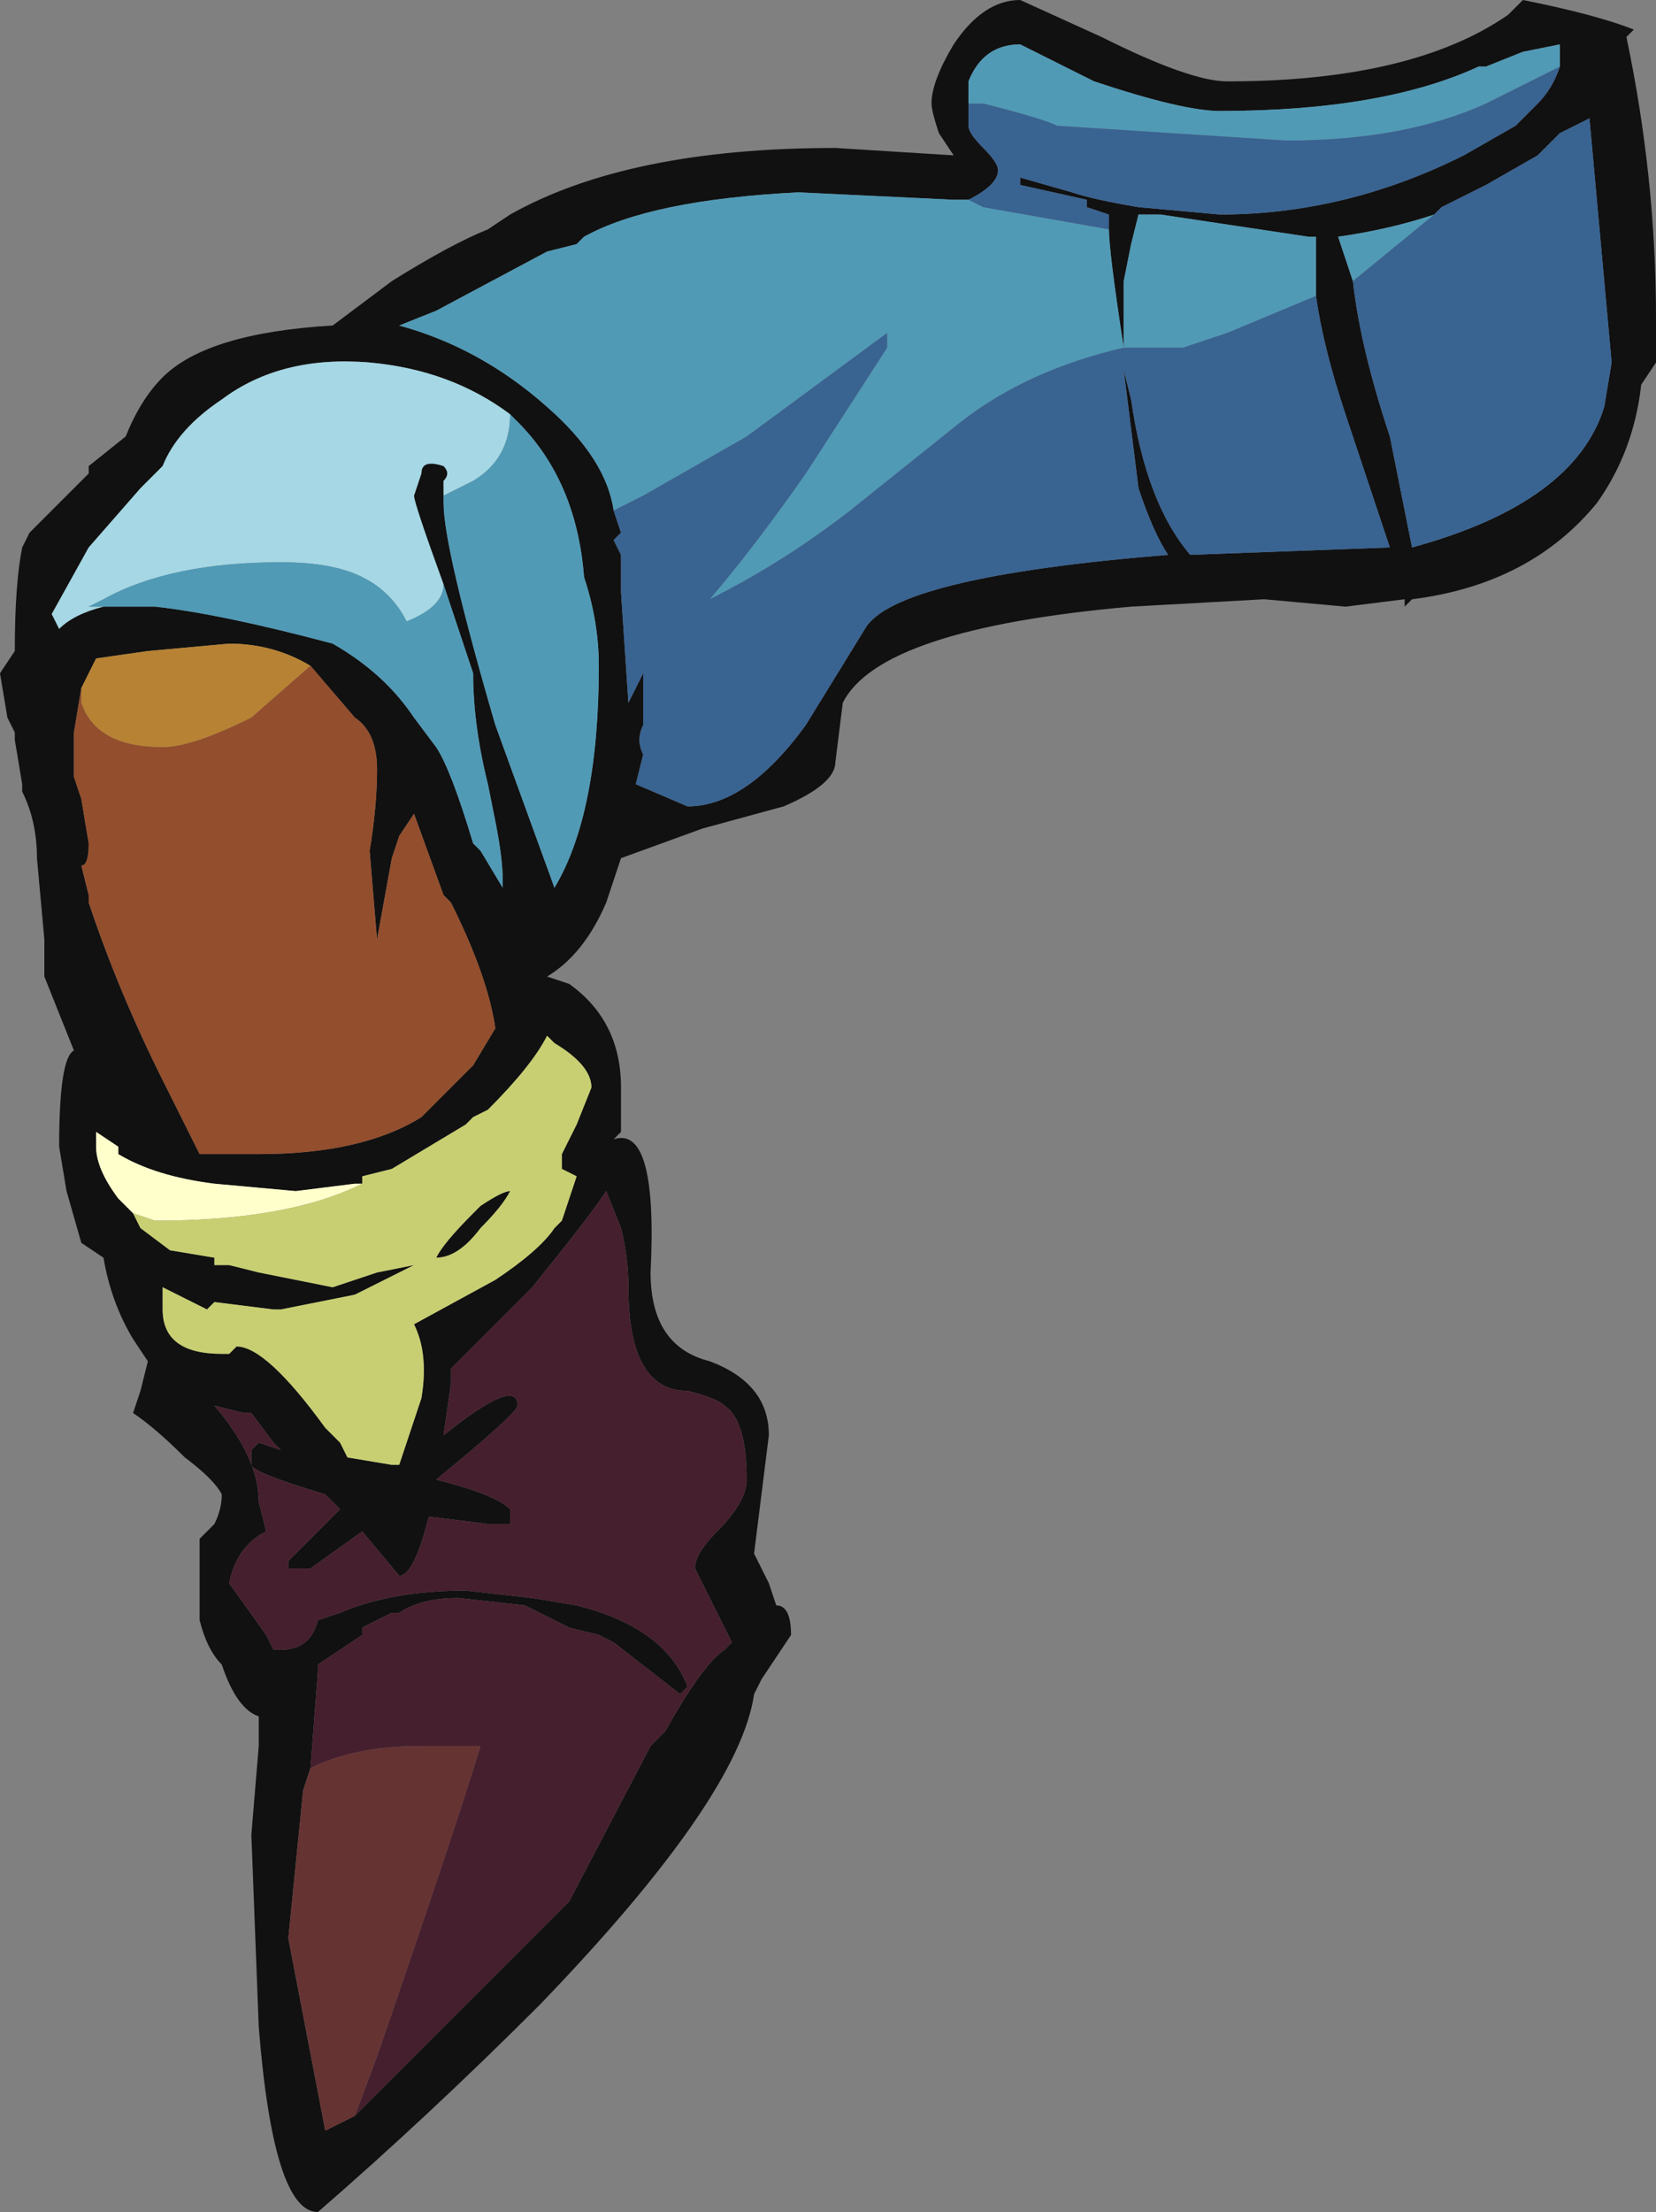 <?xml version="1.0" encoding="UTF-8" standalone="no"?>
<svg xmlns:ffdec="https://www.free-decompiler.com/flash" xmlns:xlink="http://www.w3.org/1999/xlink" ffdec:objectType="shape" height="14.95px" width="11.2px" xmlns="http://www.w3.org/2000/svg">
  <rect width="100%" height="100%" fill="#808080" stroke="none"/>
  <g transform="matrix(1.0, 0.0, 0.0, 1.0, 3.9, 6.95)">
    <path d="M5.0 -4.95 L5.0 -5.35 4.95 -5.35 3.95 -5.5 3.8 -5.5 3.75 -5.3 3.7 -5.05 Q3.7 -4.8 3.7 -4.6 L3.7 -4.45 3.75 -4.25 Q3.85 -3.55 4.15 -3.2 L5.5 -3.25 5.2 -4.15 Q5.05 -4.6 5.0 -4.95 M5.8 -5.5 Q5.5 -5.4 5.15 -5.35 L5.25 -5.05 Q5.3 -4.6 5.5 -4.0 L5.65 -3.25 Q6.75 -3.55 6.95 -4.2 L7.0 -4.5 6.85 -6.15 6.65 -6.05 6.5 -5.9 6.15 -5.7 5.85 -5.55 5.8 -5.5 M3.55 -6.7 Q4.15 -6.4 4.4 -6.4 5.65 -6.4 6.3 -6.85 L6.4 -6.95 Q6.9 -6.85 7.15 -6.75 L7.1 -6.7 Q7.3 -5.75 7.3 -4.8 L7.3 -4.5 7.2 -4.35 Q7.15 -3.9 6.9 -3.55 6.45 -3.0 5.65 -2.9 L5.6 -2.85 5.6 -2.9 5.2 -2.85 4.65 -2.9 3.75 -2.85 Q2.05 -2.7 1.8 -2.2 L1.75 -1.8 Q1.75 -1.65 1.4 -1.5 L0.85 -1.35 0.3 -1.15 0.2 -0.85 Q0.05 -0.5 -0.2 -0.35 L-0.05 -0.3 Q0.3 -0.05 0.3 0.4 L0.3 0.7 0.25 0.75 Q0.55 0.65 0.5 1.65 0.5 2.15 0.9 2.25 1.3 2.4 1.3 2.75 L1.2 3.55 1.3 3.75 1.35 3.9 Q1.45 3.9 1.45 4.1 L1.25 4.4 1.2 4.5 Q1.1 5.2 -0.25 6.6 -1.0 7.35 -1.75 8.0 -2.05 8.0 -2.15 6.75 L-2.2 5.45 -2.15 4.85 -2.15 4.65 Q-2.3 4.6 -2.4 4.3 -2.5 4.2 -2.55 4.0 L-2.55 3.45 Q-2.5 3.4 -2.45 3.35 -2.4 3.25 -2.4 3.15 -2.45 3.05 -2.65 2.9 -2.85 2.7 -3.0 2.6 L-2.95 2.45 -2.9 2.25 -3.0 2.1 Q-3.15 1.85 -3.2 1.55 L-3.35 1.45 -3.45 1.1 -3.5 0.8 Q-3.5 0.2 -3.4 0.15 L-3.6 -0.35 -3.6 -0.6 -3.65 -1.15 Q-3.65 -1.4 -3.75 -1.6 L-3.75 -1.65 -3.8 -1.95 -3.8 -2.0 -3.85 -2.1 -3.9 -2.4 -3.8 -2.55 Q-3.8 -3.0 -3.75 -3.25 L-3.7 -3.35 -3.3 -3.75 -3.3 -3.8 -3.05 -4.0 Q-2.95 -4.25 -2.8 -4.4 -2.5 -4.7 -1.65 -4.75 L-1.25 -5.05 Q-0.85 -5.3 -0.6 -5.4 L-0.45 -5.5 Q0.35 -5.95 1.75 -5.95 L2.55 -5.9 2.45 -6.05 Q2.4 -6.2 2.4 -6.25 2.4 -6.4 2.55 -6.65 2.75 -6.95 3.0 -6.95 L3.55 -6.7 M6.65 -6.5 L6.65 -6.65 6.4 -6.6 6.15 -6.5 6.1 -6.5 Q5.45 -6.2 4.35 -6.2 4.1 -6.2 3.5 -6.4 L3.0 -6.65 Q2.75 -6.65 2.65 -6.4 L2.65 -6.15 2.65 -6.1 Q2.65 -6.05 2.75 -5.95 2.85 -5.85 2.85 -5.8 2.85 -5.7 2.65 -5.6 L2.55 -5.6 1.5 -5.65 Q0.5 -5.6 0.05 -5.35 L0.0 -5.3 -0.2 -5.25 -0.95 -4.85 -1.2 -4.75 Q-0.65 -4.6 -0.2 -4.2 0.2 -3.85 0.25 -3.5 L0.3 -3.35 0.25 -3.3 0.3 -3.2 0.3 -2.95 0.35 -2.2 0.45 -2.4 0.45 -2.05 Q0.4 -1.95 0.45 -1.85 L0.4 -1.65 0.75 -1.5 Q1.15 -1.5 1.55 -2.05 L1.95 -2.7 Q2.15 -3.05 4.0 -3.2 3.9 -3.35 3.8 -3.65 L3.7 -4.45 3.7 -4.6 Q3.6 -5.25 3.6 -5.4 L3.6 -5.5 3.45 -5.55 3.45 -5.6 3.0 -5.7 3.0 -5.75 3.35 -5.65 Q3.5 -5.6 3.8 -5.55 L4.35 -5.5 Q5.2 -5.5 6.0 -5.9 L6.35 -6.1 6.5 -6.25 Q6.6 -6.35 6.65 -6.5 M-0.9 -3.6 L-0.9 -3.55 Q-0.9 -3.25 -0.55 -2.05 L-0.15 -0.95 Q0.15 -1.45 0.15 -2.45 0.15 -2.75 0.05 -3.05 0.0 -3.7 -0.4 -4.1 L-0.45 -4.15 Q-0.85 -4.45 -1.4 -4.5 -2.0 -4.55 -2.4 -4.25 -2.7 -4.05 -2.8 -3.8 L-2.95 -3.65 -3.3 -3.25 -3.55 -2.8 -3.5 -2.7 Q-3.4 -2.8 -3.2 -2.85 L-2.85 -2.85 Q-2.4 -2.8 -1.65 -2.6 -1.3 -2.4 -1.1 -2.1 L-0.95 -1.9 Q-0.85 -1.75 -0.7 -1.25 L-0.65 -1.2 -0.5 -0.95 -0.5 -1.0 Q-0.5 -1.15 -0.55 -1.4 L-0.6 -1.65 Q-0.7 -2.05 -0.7 -2.4 L-0.9 -3.0 Q-1.1 -3.55 -1.1 -3.6 L-1.05 -3.75 Q-1.05 -3.85 -0.9 -3.8 -0.85 -3.75 -0.9 -3.7 L-0.9 -3.6 M-1.5 7.35 L-0.05 5.9 0.5 4.85 0.6 4.75 Q0.85 4.3 1.0 4.2 L1.05 4.15 0.8 3.65 Q0.8 3.55 0.95 3.4 1.15 3.2 1.15 3.05 1.15 2.65 1.0 2.55 0.95 2.5 0.75 2.45 0.35 2.45 0.35 1.75 0.35 1.55 0.3 1.35 L0.2 1.1 Q0.1 1.25 -0.1 1.5 L-0.3 1.75 -0.85 2.3 -0.85 2.4 -0.9 2.75 Q-0.4 2.35 -0.4 2.55 -0.4 2.6 -0.95 3.05 -0.55 3.15 -0.45 3.25 L-0.45 3.35 -0.6 3.35 -1.0 3.3 Q-1.1 3.7 -1.2 3.7 L-1.45 3.4 -1.8 3.65 -1.95 3.65 -1.95 3.6 -1.6 3.25 -1.7 3.15 Q-2.2 3.0 -2.2 2.95 L-2.2 2.85 -2.15 2.8 -2.0 2.85 -2.05 2.8 -2.2 2.6 -2.25 2.6 -2.45 2.55 Q-2.15 2.9 -2.15 3.2 L-2.1 3.4 Q-2.3 3.5 -2.35 3.75 L-2.1 4.1 -2.05 4.2 -2.0 4.2 Q-1.8 4.2 -1.75 4.0 L-1.6 3.95 Q-1.25 3.8 -0.75 3.8 L-0.3 3.85 0.0 3.9 Q0.6 4.05 0.75 4.45 L0.7 4.5 0.25 4.15 0.15 4.1 -0.05 4.05 -0.35 3.9 -0.8 3.85 Q-1.05 3.85 -1.2 3.95 L-1.25 3.95 -1.45 4.05 -1.45 4.1 -1.75 4.3 -1.75 4.35 -1.8 5.0 -1.85 5.15 -1.95 6.15 -1.7 7.45 -1.5 7.35 M-3.35 -2.3 L-3.4 -2.0 -3.4 -1.7 -3.35 -1.55 -3.3 -1.25 Q-3.3 -1.1 -3.35 -1.1 L-3.3 -0.9 -3.3 -0.85 Q-3.1 -0.25 -2.8 0.35 L-2.55 0.85 -2.15 0.85 Q-1.45 0.85 -1.05 0.6 L-0.7 0.25 -0.55 0.0 Q-0.6 -0.35 -0.85 -0.85 L-0.9 -0.9 -1.1 -1.45 -1.2 -1.3 -1.25 -1.15 -1.35 -0.6 -1.4 -1.2 Q-1.35 -1.5 -1.35 -1.75 -1.35 -2.0 -1.5 -2.1 L-1.8 -2.45 Q-2.05 -2.6 -2.35 -2.6 L-2.9 -2.55 -3.25 -2.5 -3.35 -2.3 M-3.0 1.25 L-2.95 1.35 -2.75 1.5 -2.45 1.55 -2.45 1.6 -2.35 1.6 -2.15 1.65 -1.65 1.75 -1.35 1.65 -1.1 1.6 -1.5 1.8 -2.0 1.9 -2.05 1.9 -2.45 1.85 -2.5 1.9 -2.8 1.75 -2.8 1.9 Q-2.8 2.2 -2.4 2.2 L-2.35 2.2 -2.3 2.15 Q-2.1 2.15 -1.7 2.7 L-1.6 2.8 -1.55 2.9 -1.25 2.95 -1.2 2.95 -1.05 2.5 Q-1.0 2.2 -1.1 2.0 L-0.55 1.7 Q-0.25 1.5 -0.15 1.35 L-0.1 1.3 0.0 1.0 -0.1 0.95 -0.1 0.85 0.0 0.65 0.1 0.4 Q0.1 0.25 -0.15 0.1 L-0.2 0.05 Q-0.3 0.25 -0.6 0.55 L-0.7 0.6 -0.75 0.65 -1.25 0.95 -1.45 1.0 -1.45 1.05 -1.5 1.05 -1.9 1.1 -2.45 1.05 Q-2.85 1.0 -3.1 0.85 L-3.1 0.8 -3.25 0.7 -3.25 0.8 Q-3.25 0.95 -3.1 1.15 L-3.0 1.25 M-0.65 1.2 Q-0.5 1.1 -0.45 1.1 -0.5 1.2 -0.65 1.35 -0.8 1.55 -0.95 1.55 -0.9 1.45 -0.7 1.25 L-0.65 1.2" fill="#111111" fill-rule="evenodd" stroke="none"/>
    <path d="M-1.8 -2.45 L-2.2 -2.1 Q-2.6 -1.9 -2.8 -1.9 -3.25 -1.9 -3.35 -2.2 L-3.35 -2.3 -3.25 -2.5 -2.9 -2.55 -2.35 -2.6 Q-2.05 -2.6 -1.8 -2.45" fill="#b78233" fill-rule="evenodd" stroke="none"/>
    <path d="M-0.45 -4.15 Q-0.45 -3.85 -0.7 -3.7 L-0.9 -3.6 -0.9 -3.7 Q-0.85 -3.75 -0.9 -3.8 -1.05 -3.85 -1.05 -3.75 L-1.1 -3.6 Q-1.1 -3.55 -0.9 -3.0 -0.9 -2.85 -1.15 -2.75 -1.25 -2.95 -1.45 -3.05 -1.65 -3.15 -2.0 -3.15 -2.75 -3.15 -3.2 -2.9 L-3.3 -2.85 -3.2 -2.85 Q-3.4 -2.8 -3.5 -2.7 L-3.55 -2.8 -3.3 -3.25 -2.95 -3.65 -2.8 -3.8 Q-2.7 -4.05 -2.4 -4.25 -2.0 -4.55 -1.4 -4.5 -0.85 -4.45 -0.45 -4.15" fill="#a5d7e4" fill-rule="evenodd" stroke="none"/>
    <path d="M-3.35 -2.3 L-3.35 -2.2 Q-3.25 -1.9 -2.8 -1.9 -2.6 -1.9 -2.2 -2.1 L-1.8 -2.45 -1.5 -2.1 Q-1.35 -2.0 -1.35 -1.75 -1.35 -1.5 -1.4 -1.2 L-1.35 -0.6 -1.25 -1.15 -1.2 -1.3 -1.1 -1.45 -0.9 -0.9 -0.85 -0.85 Q-0.6 -0.35 -0.55 0.0 L-0.7 0.25 -1.05 0.6 Q-1.45 0.85 -2.15 0.85 L-2.55 0.85 -2.8 0.35 Q-3.1 -0.25 -3.3 -0.85 L-3.3 -0.9 -3.35 -1.1 Q-3.3 -1.1 -3.3 -1.25 L-3.35 -1.55 -3.4 -1.7 -3.4 -2.0 -3.35 -2.3" fill="#934e2d" fill-rule="evenodd" stroke="none"/>
    <path d="M-1.45 1.05 Q-1.95 1.3 -2.85 1.3 L-3.0 1.25 -3.1 1.15 Q-3.25 0.95 -3.25 0.8 L-3.25 0.7 -3.1 0.8 -3.1 0.85 Q-2.85 1.0 -2.45 1.05 L-1.9 1.1 -1.5 1.05 -1.45 1.05" fill="#ffffcc" fill-rule="evenodd" stroke="none"/>
    <path d="M-1.8 5.0 Q-1.5 4.85 -1.05 4.85 L-0.65 4.85 Q-0.8 5.35 -1.35 6.95 L-1.5 7.35 -1.7 7.45 -1.95 6.15 -1.85 5.15 -1.8 5.0" fill="#663333" fill-rule="evenodd" stroke="none"/>
    <path d="M-1.45 1.05 L-1.45 1.0 -1.25 0.95 -0.75 0.65 -0.7 0.6 -0.6 0.55 Q-0.3 0.25 -0.2 0.05 L-0.15 0.1 Q0.1 0.25 0.1 0.4 L0.0 0.65 -0.1 0.85 -0.1 0.95 0.0 1.0 -0.1 1.3 -0.15 1.35 Q-0.25 1.5 -0.55 1.7 L-1.1 2.0 Q-1.0 2.2 -1.05 2.5 L-1.2 2.95 -1.25 2.95 -1.55 2.9 -1.6 2.8 -1.7 2.7 Q-2.1 2.15 -2.3 2.15 L-2.35 2.2 -2.4 2.2 Q-2.8 2.2 -2.8 1.9 L-2.8 1.75 -2.5 1.9 -2.45 1.85 -2.05 1.9 -2.0 1.9 -1.5 1.8 -1.1 1.6 -1.35 1.65 -1.65 1.75 -2.15 1.65 -2.35 1.6 -2.45 1.6 -2.45 1.55 -2.75 1.5 -2.95 1.35 -3.0 1.25 -2.85 1.3 Q-1.95 1.3 -1.45 1.05 M-0.65 1.2 L-0.7 1.25 Q-0.9 1.45 -0.95 1.55 -0.8 1.55 -0.65 1.35 -0.5 1.2 -0.45 1.1 -0.5 1.1 -0.65 1.2" fill="#c8cf72" fill-rule="evenodd" stroke="none"/>
    <path d="M-1.8 5.0 L-1.75 4.35 -1.75 4.3 -1.45 4.1 -1.45 4.05 -1.25 3.95 -1.2 3.95 Q-1.05 3.85 -0.8 3.85 L-0.35 3.9 -0.05 4.05 0.15 4.1 0.25 4.15 0.7 4.5 0.75 4.45 Q0.6 4.05 0.0 3.9 L-0.3 3.85 -0.75 3.8 Q-1.25 3.8 -1.6 3.95 L-1.75 4.0 Q-1.8 4.2 -2.0 4.2 L-2.05 4.2 -2.1 4.1 -2.35 3.75 Q-2.3 3.5 -2.1 3.4 L-2.15 3.2 Q-2.15 2.9 -2.45 2.55 L-2.25 2.6 -2.2 2.6 -2.05 2.8 -2.0 2.85 -2.15 2.8 -2.2 2.85 -2.2 2.95 Q-2.2 3.0 -1.7 3.15 L-1.6 3.25 -1.95 3.6 -1.95 3.65 -1.8 3.65 -1.45 3.4 -1.2 3.7 Q-1.1 3.7 -1.0 3.3 L-0.6 3.35 -0.45 3.35 -0.45 3.25 Q-0.55 3.15 -0.95 3.05 -0.4 2.6 -0.4 2.55 -0.4 2.35 -0.9 2.75 L-0.85 2.4 -0.85 2.3 -0.3 1.75 -0.1 1.5 Q0.1 1.25 0.2 1.1 L0.3 1.35 Q0.35 1.55 0.35 1.75 0.35 2.45 0.75 2.45 0.95 2.5 1.0 2.55 1.15 2.65 1.15 3.05 1.15 3.2 0.95 3.4 0.8 3.55 0.8 3.65 L1.05 4.15 1.0 4.2 Q0.85 4.3 0.6 4.75 L0.5 4.85 -0.05 5.9 -1.5 7.35 -1.35 6.95 Q-0.8 5.35 -0.65 4.85 L-1.05 4.85 Q-1.5 4.85 -1.8 5.0" fill="#451f2d" fill-rule="evenodd" stroke="none"/>
    <path d="M3.7 -4.6 Q3.7 -4.8 3.7 -5.05 L3.75 -5.3 3.8 -5.5 3.95 -5.5 4.95 -5.35 5.0 -5.35 5.0 -4.95 4.4 -4.7 4.1 -4.6 3.7 -4.6 Q3.05 -4.45 2.6 -4.1 L1.85 -3.5 Q1.4 -3.15 0.9 -2.9 1.2 -3.25 1.55 -3.75 L2.1 -4.6 2.1 -4.7 1.15 -4.0 0.45 -3.6 0.25 -3.5 Q0.2 -3.85 -0.2 -4.2 -0.65 -4.6 -1.2 -4.75 L-0.95 -4.85 -0.2 -5.25 0.0 -5.3 0.05 -5.35 Q0.5 -5.6 1.5 -5.65 L2.55 -5.6 2.65 -5.6 2.75 -5.55 3.6 -5.4 Q3.6 -5.25 3.7 -4.6 M5.25 -5.05 L5.15 -5.35 Q5.5 -5.4 5.8 -5.5 L5.25 -5.05 M2.65 -6.15 L2.65 -6.4 Q2.75 -6.65 3.0 -6.65 L3.5 -6.4 Q4.1 -6.2 4.35 -6.2 5.45 -6.2 6.1 -6.5 L6.15 -6.5 6.4 -6.6 6.65 -6.65 6.65 -6.5 6.15 -6.25 Q5.6 -6.0 4.8 -6.0 L3.25 -6.1 Q3.15 -6.15 2.75 -6.25 L2.65 -6.25 2.65 -6.15 M-0.45 -4.15 L-0.4 -4.1 Q0.0 -3.7 0.05 -3.05 0.15 -2.75 0.15 -2.45 0.15 -1.45 -0.15 -0.95 L-0.55 -2.05 Q-0.9 -3.25 -0.9 -3.55 L-0.9 -3.6 -0.7 -3.7 Q-0.45 -3.85 -0.45 -4.15 M-0.9 -3.0 L-0.7 -2.4 Q-0.7 -2.05 -0.6 -1.65 L-0.55 -1.4 Q-0.5 -1.15 -0.5 -1.0 L-0.5 -0.95 -0.65 -1.2 -0.7 -1.25 Q-0.85 -1.75 -0.95 -1.9 L-1.1 -2.1 Q-1.3 -2.4 -1.65 -2.6 -2.4 -2.8 -2.85 -2.85 L-3.2 -2.85 -3.3 -2.85 -3.2 -2.9 Q-2.75 -3.15 -2.0 -3.15 -1.65 -3.15 -1.45 -3.05 -1.25 -2.95 -1.15 -2.75 -0.9 -2.85 -0.9 -3.0" fill="#509ab6" fill-rule="evenodd" stroke="none"/>
    <path d="M3.7 -4.6 L4.1 -4.6 4.4 -4.7 5.0 -4.95 Q5.05 -4.6 5.2 -4.15 L5.5 -3.25 4.15 -3.2 Q3.85 -3.55 3.75 -4.25 L3.7 -4.45 3.7 -4.6 3.7 -4.45 3.8 -3.65 Q3.9 -3.35 4.0 -3.2 2.15 -3.05 1.95 -2.7 L1.55 -2.05 Q1.15 -1.5 0.75 -1.5 L0.4 -1.65 0.45 -1.85 Q0.4 -1.95 0.45 -2.05 L0.45 -2.4 0.35 -2.2 0.3 -2.95 0.3 -3.2 0.25 -3.3 0.3 -3.35 0.25 -3.5 0.45 -3.6 1.15 -4.0 2.1 -4.7 2.1 -4.6 1.55 -3.75 Q1.2 -3.25 0.9 -2.9 1.4 -3.15 1.85 -3.5 L2.6 -4.1 Q3.05 -4.45 3.7 -4.6 M5.8 -5.5 L5.85 -5.55 6.15 -5.7 6.5 -5.9 6.65 -6.05 6.85 -6.15 7.0 -4.5 6.95 -4.2 Q6.75 -3.55 5.65 -3.25 L5.5 -4.0 Q5.3 -4.6 5.25 -5.05 L5.8 -5.5 M2.65 -6.15 L2.65 -6.25 2.75 -6.25 Q3.15 -6.15 3.25 -6.1 L4.8 -6.0 Q5.6 -6.0 6.15 -6.25 L6.65 -6.5 Q6.6 -6.35 6.5 -6.25 L6.35 -6.1 6.0 -5.9 Q5.2 -5.5 4.35 -5.5 L3.8 -5.55 Q3.5 -5.6 3.35 -5.65 L3.0 -5.75 3.0 -5.7 3.45 -5.6 3.45 -5.55 3.6 -5.5 3.6 -5.4 2.75 -5.55 2.65 -5.6 Q2.85 -5.7 2.85 -5.8 2.85 -5.85 2.75 -5.95 2.65 -6.05 2.65 -6.1 L2.65 -6.15" fill="#396391" fill-rule="evenodd" stroke="none"/>
  </g>
</svg>
